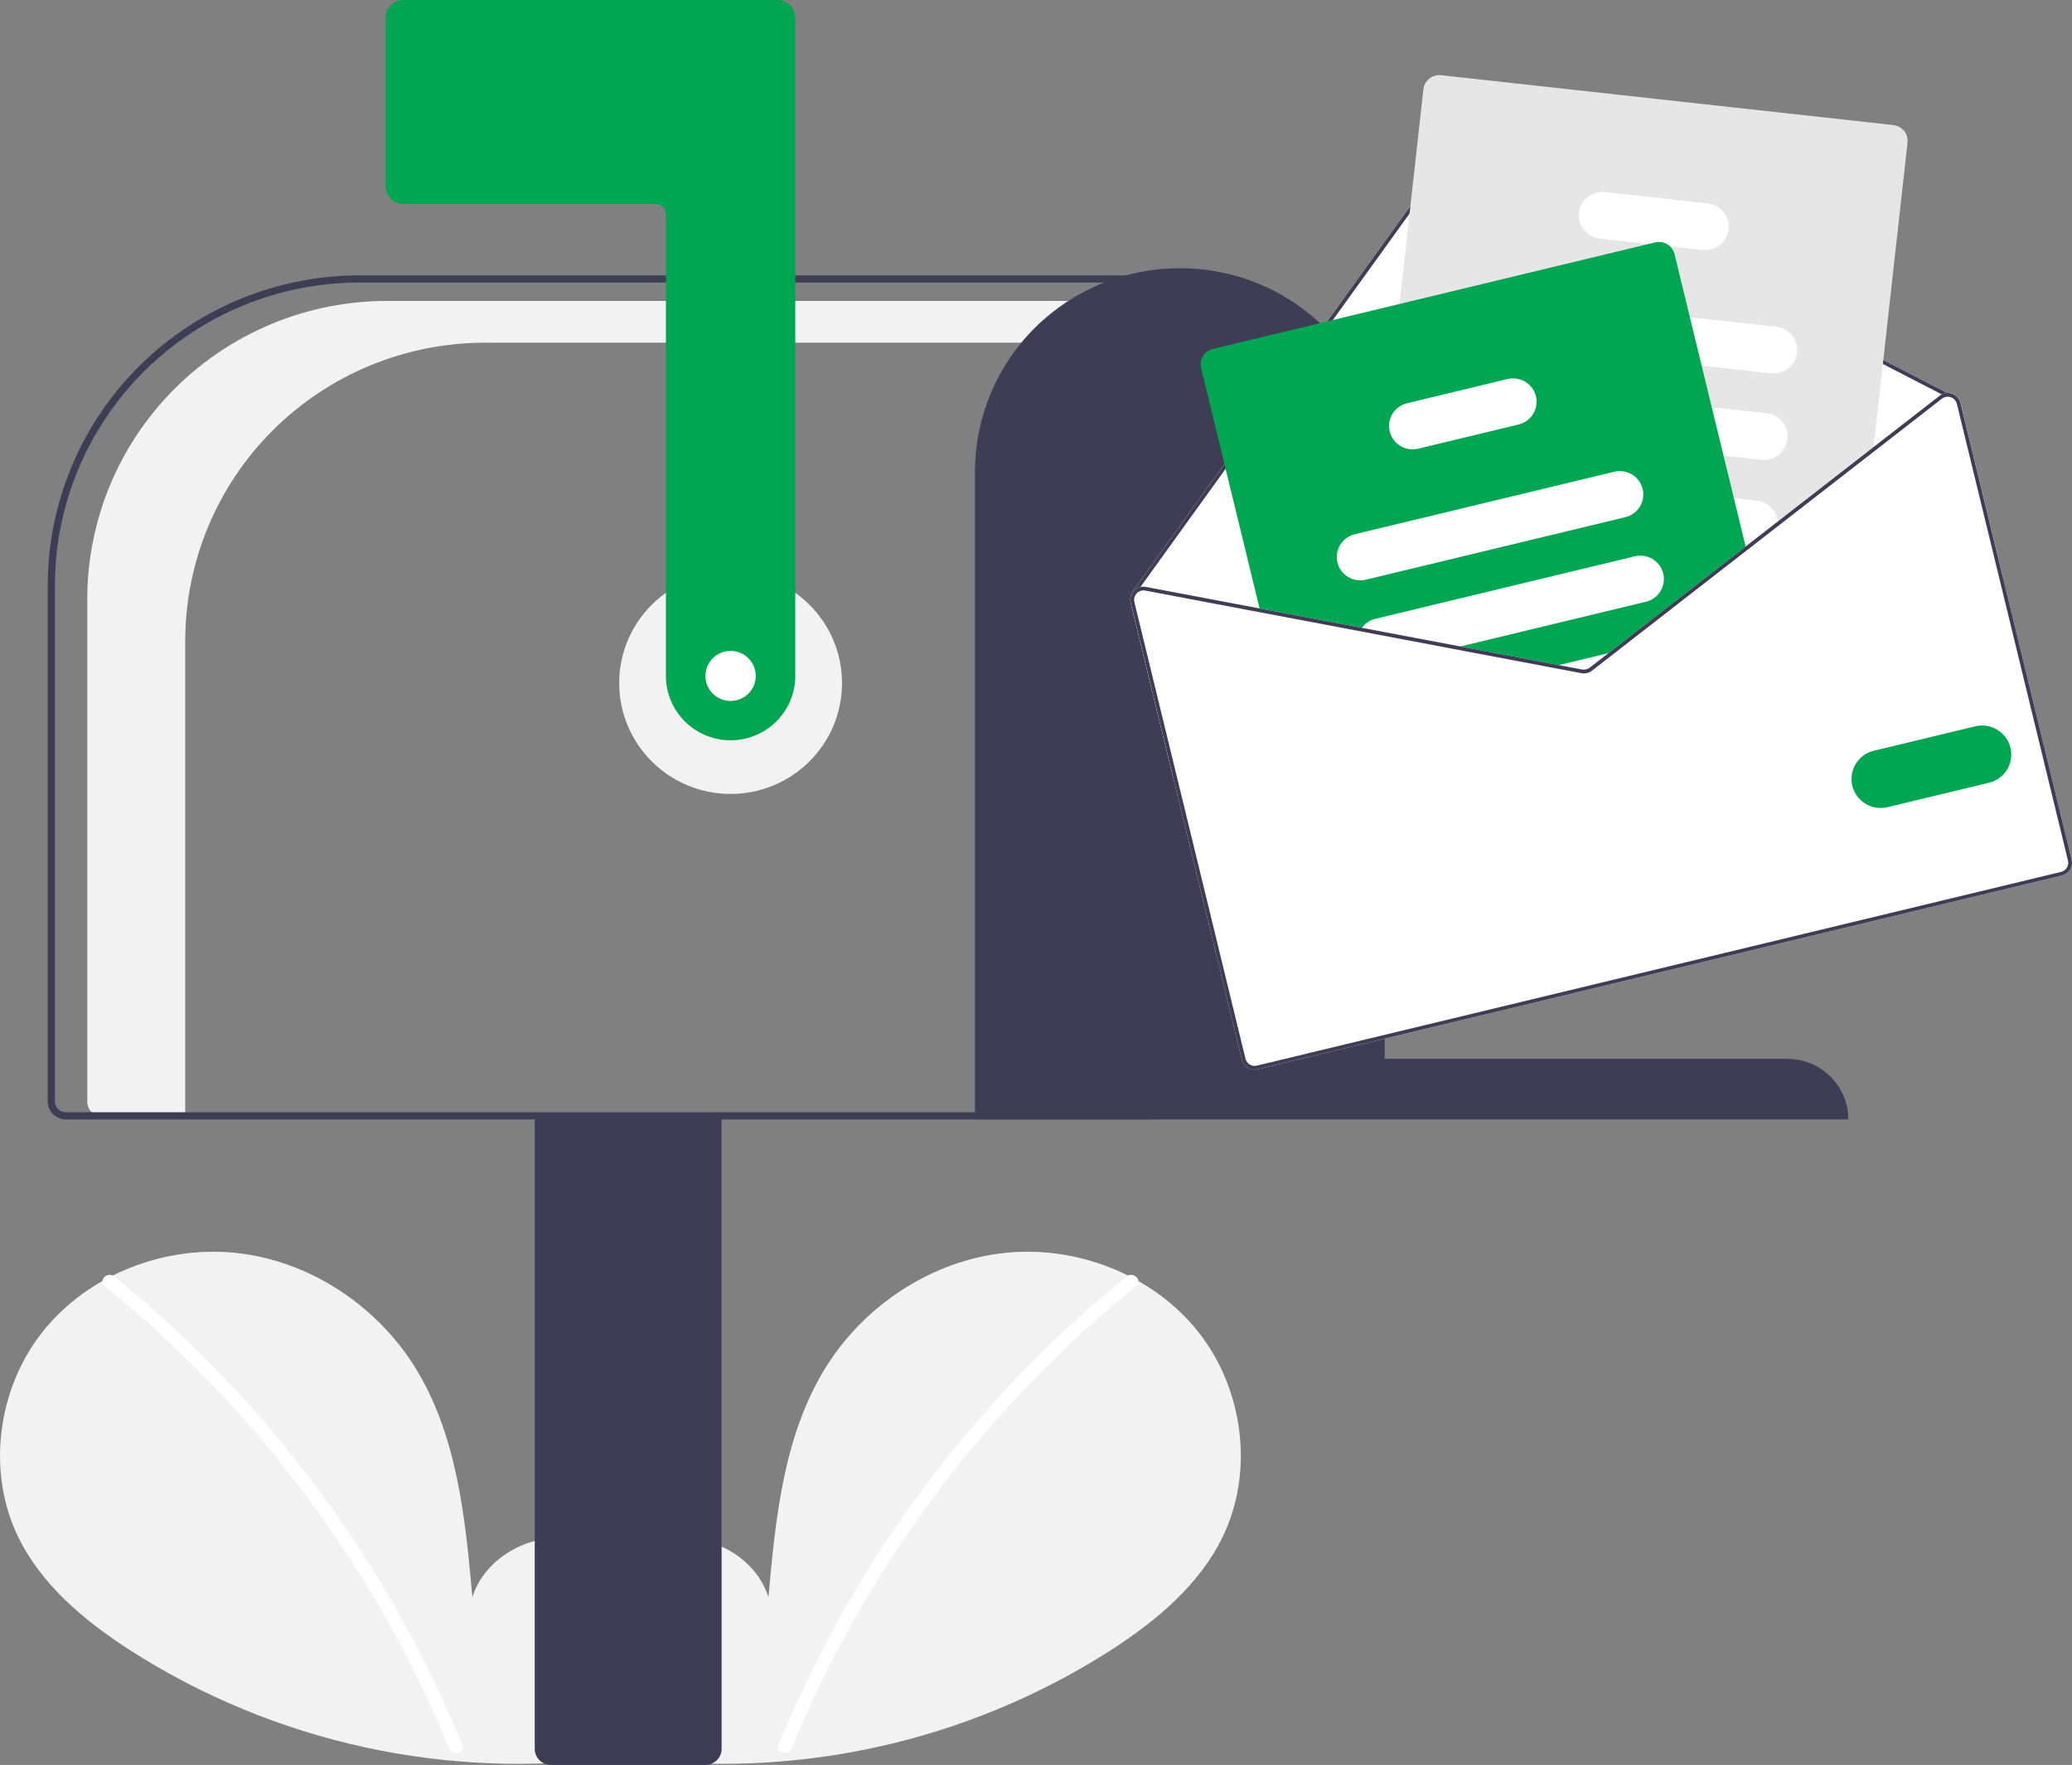 <svg width="128" height="109" viewBox="0 0 128 109" fill="none" xmlns="http://www.w3.org/2000/svg">
<rect x="0" y="0" width="128" height="109" fill="#808080" stroke="none"/>
<g clip-path="url(#clip0_1_13171)">
<path d="M37.617 107.863C39.672 106.135 40.92 103.407 40.592 100.751C40.265 98.094 38.238 95.653 35.608 95.088C32.978 94.524 29.981 96.086 29.182 98.641C28.742 93.715 28.236 88.581 25.603 84.386C23.218 80.587 19.089 77.868 14.613 77.382C10.138 76.896 5.426 78.733 2.635 82.246C-0.156 85.76 -0.84 90.869 1.115 94.903C2.555 97.875 5.208 100.087 7.988 101.887C16.971 107.652 27.744 109.997 38.326 108.489" fill="#F2F2F2"/>
<path d="M7.061 78.834C10.754 81.826 14.141 85.173 17.175 88.826C21.923 94.522 25.765 100.909 28.567 107.763C28.772 108.263 27.956 108.481 27.753 107.987C25.971 103.653 23.766 99.503 21.171 95.597C17.123 89.495 12.163 84.043 6.464 79.428C6.042 79.087 6.643 78.496 7.061 78.834Z" fill="white"/>
<path d="M39.036 107.863C36.981 106.135 35.733 103.407 36.061 100.751C36.388 98.094 38.415 95.653 41.045 95.088C43.675 94.524 46.672 96.086 47.471 98.641C47.911 93.715 48.417 88.581 51.05 84.386C53.435 80.587 57.564 77.868 62.04 77.382C66.515 76.896 71.227 78.733 74.018 82.246C76.809 85.76 77.493 90.869 75.538 94.903C74.098 97.875 71.445 100.087 68.665 101.887C59.682 107.652 48.909 109.997 38.327 108.489" fill="#F2F2F2"/>
<path d="M69.593 78.834C65.9 81.826 62.512 85.173 59.478 88.826C54.731 94.522 50.889 100.909 48.087 107.763C47.881 108.263 48.698 108.481 48.901 107.987C53.486 96.846 60.805 87.028 70.19 79.428C70.611 79.087 70.011 78.496 69.593 78.834Z" fill="white"/>
<path d="M45.134 49.033C48.935 49.033 52.017 45.968 52.017 42.186C52.017 38.405 48.935 35.339 45.134 35.339C41.333 35.339 38.251 38.405 38.251 42.186C38.251 45.968 41.333 49.033 45.134 49.033Z" fill="#F2F2F2"/>
<path d="M23.912 18.584H71.334V21.164H29.966C27.534 21.164 25.125 21.641 22.878 22.567C20.631 23.493 18.589 24.85 16.869 26.561C15.149 28.272 13.785 30.303 12.854 32.538C11.924 34.774 11.444 37.17 11.444 39.589V68.912H6.255C6.026 68.912 5.806 68.821 5.644 68.66C5.482 68.498 5.391 68.28 5.391 68.051V37.008C5.391 34.589 5.87 32.193 6.8 29.957C7.731 27.722 9.096 25.691 10.815 23.98C12.535 22.269 14.577 20.912 16.824 19.986C19.071 19.06 21.48 18.584 23.912 18.584Z" fill="#F2F2F2"/>
<path d="M33.033 108.006V68.802H44.579V108.006C44.578 108.27 44.473 108.522 44.286 108.709C44.099 108.895 43.844 109 43.58 109H34.032C33.767 109 33.514 108.895 33.326 108.709C33.139 108.522 33.033 108.27 33.033 108.006Z" fill="#3F3D56"/>
<path d="M2.948 68.028V36.149C2.954 31.074 4.983 26.209 8.591 22.62C12.198 19.031 17.089 17.013 22.191 17.007H71.111V69.133H4.058C3.764 69.132 3.482 69.016 3.274 68.809C3.066 68.602 2.949 68.321 2.948 68.028ZM70.667 17.449H22.191C17.207 17.454 12.428 19.426 8.904 22.932C5.38 26.438 3.398 31.191 3.392 36.149V68.028C3.392 68.204 3.463 68.373 3.588 68.497C3.712 68.621 3.882 68.691 4.058 68.691H70.667V17.449Z" fill="#3F3D56"/>
<path d="M45.133 45.72C44.074 45.719 43.058 45.3 42.309 44.555C41.559 43.809 41.138 42.799 41.137 41.745V13.252C41.136 13.077 41.066 12.908 40.941 12.784C40.816 12.66 40.647 12.59 40.471 12.59H24.928C24.634 12.589 24.352 12.473 24.144 12.266C23.936 12.059 23.819 11.778 23.818 11.485V1.104C23.819 0.812 23.936 0.531 24.144 0.324C24.352 0.117 24.634 0 24.928 0H48.02C48.314 0 48.596 0.117 48.804 0.324C49.012 0.531 49.129 0.812 49.13 1.104V41.745C49.129 42.799 48.707 43.809 47.958 44.555C47.209 45.3 46.193 45.719 45.133 45.72Z" fill="#00A652"/>
<path d="M72.887 16.566C76.237 16.558 79.452 17.875 81.825 20.227C84.198 22.578 85.536 25.77 85.543 29.102V65.394H110.41C111.409 65.392 112.368 65.784 113.076 66.486C113.784 67.187 114.183 68.139 114.185 69.133H60.231V29.102C60.239 25.77 61.576 22.578 63.949 20.227C66.323 17.875 69.538 16.558 72.887 16.566Z" fill="#3F3D56"/>
<path d="M69.85 37.232L72.471 48.001L123.733 35.656L121.113 24.887C121.081 24.755 121.016 24.634 120.925 24.533C120.833 24.433 120.718 24.358 120.589 24.314C120.494 24.28 120.393 24.265 120.293 24.269L90.661 9.007C90.487 8.918 90.288 8.895 90.098 8.94C89.909 8.986 89.742 9.097 89.627 9.254L75.346 29.065L69.962 36.535C69.953 36.548 69.946 36.563 69.942 36.579C69.939 36.595 69.939 36.612 69.943 36.627C69.833 36.809 69.8 37.026 69.85 37.232Z" fill="white"/>
<path d="M69.943 36.627C69.946 36.642 69.951 36.655 69.959 36.667C69.966 36.679 69.977 36.689 69.988 36.697C70.002 36.707 70.018 36.713 70.034 36.717C70.051 36.72 70.068 36.72 70.085 36.716C70.111 36.709 70.135 36.693 70.151 36.67L70.169 36.645L70.45 36.255L75.54 29.195L89.817 9.389C89.899 9.277 90.018 9.197 90.153 9.165C90.289 9.133 90.431 9.15 90.555 9.213L119.957 24.357L120.221 24.494C120.232 24.498 120.243 24.502 120.254 24.505C120.274 24.501 120.294 24.499 120.314 24.499C120.342 24.49 120.365 24.471 120.378 24.445C120.386 24.432 120.39 24.417 120.391 24.402C120.393 24.387 120.391 24.371 120.387 24.357C120.382 24.342 120.375 24.329 120.365 24.317C120.355 24.305 120.343 24.296 120.33 24.289L120.293 24.269L90.661 9.007C90.488 8.918 90.288 8.895 90.099 8.94C89.909 8.986 89.742 9.097 89.628 9.254L75.347 29.065L69.963 36.535C69.953 36.548 69.946 36.563 69.943 36.579C69.939 36.595 69.94 36.612 69.943 36.627Z" fill="#3F3D56"/>
<path d="M85.338 37.726L86.479 37.852L94.948 38.785L100.562 39.403L100.894 39.44L107.9 33.997L108.168 33.788L109.823 32.503L115.709 27.929L115.745 27.608L117.839 8.809C117.867 8.55 117.791 8.29 117.628 8.087C117.464 7.884 117.226 7.753 116.966 7.724L89.022 4.644C88.762 4.616 88.501 4.692 88.297 4.854C88.093 5.017 87.961 5.254 87.932 5.512L86.455 18.773L85.636 26.125L84.903 32.702L84.564 35.757L84.465 36.641C84.436 36.9 84.513 37.16 84.676 37.363C84.84 37.566 85.078 37.697 85.338 37.726Z" fill="#E6E6E6"/>
<path d="M93.017 21.247L105.122 22.581L109.414 23.054C109.604 23.075 109.796 23.058 109.979 23.005C110.162 22.953 110.333 22.864 110.482 22.746C110.63 22.627 110.754 22.481 110.846 22.314C110.938 22.148 110.996 21.966 111.017 21.777C111.038 21.589 111.022 21.398 110.969 21.216C110.915 21.034 110.827 20.864 110.708 20.715C110.588 20.567 110.441 20.444 110.274 20.353C110.107 20.261 109.923 20.203 109.734 20.183L104.395 19.594L93.338 18.375C92.955 18.333 92.571 18.444 92.27 18.683C91.97 18.922 91.777 19.271 91.734 19.652C91.692 20.032 91.803 20.415 92.044 20.714C92.284 21.013 92.635 21.205 93.017 21.247Z" fill="white"/>
<path d="M92.329 26.574C92.36 26.579 92.391 26.585 92.423 26.588L106.474 28.137L108.82 28.396C109.203 28.438 109.587 28.327 109.888 28.087C110.188 27.848 110.381 27.499 110.424 27.118C110.466 26.737 110.354 26.355 110.114 26.056C109.873 25.757 109.522 25.565 109.139 25.523L105.747 25.15L94.617 23.923L92.744 23.716C92.369 23.675 91.993 23.78 91.695 24.009C91.397 24.238 91.2 24.574 91.146 24.945C91.092 25.316 91.185 25.694 91.406 25.998C91.627 26.302 91.957 26.508 92.329 26.574Z" fill="white"/>
<path d="M90.738 31.297C90.853 31.487 91.011 31.648 91.199 31.768C91.387 31.888 91.6 31.963 91.822 31.987L97.581 32.622L107.838 33.752L107.84 33.752L108.168 33.788L109.823 32.502C109.833 32.405 109.833 32.306 109.823 32.209C109.788 31.881 109.642 31.575 109.408 31.341C109.175 31.107 108.868 30.959 108.538 30.922L107.114 30.765L101.461 30.143L97.394 29.694L92.141 29.115C91.872 29.085 91.6 29.131 91.355 29.247C91.111 29.363 90.904 29.545 90.758 29.772C90.612 29.999 90.533 30.262 90.529 30.532C90.526 30.801 90.598 31.066 90.738 31.297Z" fill="white"/>
<path d="M98.827 14.736L101.839 15.068L103.169 15.215L105.178 15.436C105.561 15.479 105.945 15.368 106.246 15.128C106.547 14.889 106.739 14.54 106.782 14.159C106.824 13.778 106.713 13.396 106.472 13.097C106.231 12.798 105.881 12.606 105.498 12.564L99.148 11.865C98.765 11.822 98.381 11.933 98.08 12.172C97.779 12.412 97.587 12.76 97.544 13.141C97.501 13.522 97.613 13.904 97.853 14.203C98.094 14.502 98.444 14.694 98.827 14.736Z" fill="white"/>
<path d="M74.2 22.735L77.872 37.823L84.001 38.983L89.669 40.056L95.752 41.207L97.695 41.575C97.809 41.597 97.926 41.594 98.038 41.567C98.151 41.539 98.256 41.489 98.348 41.418L99.907 40.207L100.894 39.44L107.899 33.997L103.445 15.692C103.401 15.51 103.305 15.344 103.169 15.215C103.049 15.101 102.903 15.018 102.743 14.975C102.583 14.932 102.414 14.93 102.253 14.969L74.928 21.549C74.673 21.61 74.454 21.77 74.317 21.992C74.181 22.214 74.139 22.482 74.2 22.735Z" fill="#00A652"/>
<path d="M82.621 34.738C82.712 35.111 82.947 35.432 83.276 35.631C83.605 35.831 83.999 35.892 84.374 35.802L100.407 31.941C100.781 31.851 101.104 31.616 101.305 31.289C101.505 30.962 101.567 30.57 101.477 30.197C101.473 30.179 101.468 30.161 101.462 30.143C101.359 29.784 101.121 29.478 100.797 29.29C100.473 29.102 100.089 29.046 99.724 29.133L83.69 32.994C83.316 33.085 82.993 33.319 82.793 33.646C82.592 33.973 82.53 34.366 82.621 34.738Z" fill="white"/>
<path d="M84.001 38.983L89.67 40.056L101.678 37.164C102.053 37.074 102.376 36.84 102.576 36.513C102.777 36.186 102.839 35.793 102.748 35.42C102.657 35.048 102.422 34.727 102.093 34.527C101.764 34.328 101.369 34.266 100.995 34.356L84.961 38.217C84.626 38.297 84.331 38.494 84.129 38.772C84.081 38.839 84.038 38.909 84.001 38.983Z" fill="white"/>
<path d="M95.752 41.207L97.695 41.575C97.809 41.597 97.926 41.594 98.039 41.567C98.151 41.54 98.257 41.489 98.348 41.418L99.907 40.207L95.752 41.207Z" fill="white"/>
<path d="M85.851 26.647C85.942 27.02 86.178 27.341 86.507 27.54C86.835 27.74 87.23 27.801 87.604 27.712L93.815 26.216C94.189 26.125 94.511 25.891 94.712 25.564C94.912 25.237 94.974 24.845 94.884 24.472C94.836 24.272 94.745 24.085 94.617 23.923C94.445 23.704 94.214 23.54 93.95 23.448C93.687 23.357 93.403 23.343 93.131 23.408L86.921 24.904C86.547 24.994 86.224 25.228 86.023 25.555C85.823 25.882 85.761 26.275 85.851 26.647Z" fill="white"/>
<path d="M89.669 40.056L95.752 41.208L97.695 41.576C97.809 41.597 97.926 41.594 98.038 41.567C98.151 41.539 98.256 41.489 98.347 41.419L99.908 40.207L99.36 40.339L98.204 41.236C98.139 41.286 98.064 41.322 97.983 41.342C97.903 41.361 97.82 41.363 97.738 41.348L96.3 41.076L90.217 39.924L89.669 40.056ZM107.839 33.753L107.899 33.996L108.169 33.787L107.839 33.753ZM89.669 40.056L95.752 41.208L97.695 41.576C97.809 41.597 97.926 41.594 98.038 41.567C98.151 41.539 98.256 41.489 98.347 41.419L99.908 40.207L99.36 40.339L98.204 41.236C98.139 41.286 98.064 41.322 97.983 41.342C97.903 41.361 97.82 41.363 97.738 41.348L96.3 41.076L90.217 39.924L89.669 40.056ZM89.669 40.056L95.752 41.208L97.695 41.576C97.809 41.597 97.926 41.594 98.038 41.567C98.151 41.539 98.256 41.489 98.347 41.419L99.908 40.207L99.36 40.339L98.204 41.236C98.139 41.286 98.064 41.322 97.983 41.342C97.903 41.361 97.82 41.363 97.738 41.348L96.3 41.076L90.217 39.924L89.669 40.056ZM69.85 37.232L76.714 65.439C76.765 65.648 76.897 65.828 77.081 65.939C77.265 66.051 77.487 66.086 77.696 66.035L127.378 54.071C127.587 54.02 127.768 53.889 127.88 53.706C127.993 53.523 128.027 53.303 127.977 53.094L121.113 24.887C121.081 24.755 121.016 24.634 120.925 24.534C120.833 24.433 120.718 24.358 120.589 24.314C120.494 24.28 120.393 24.265 120.293 24.269C120.175 24.273 120.06 24.303 119.957 24.357C119.909 24.38 119.863 24.408 119.822 24.441L115.744 27.608L109.823 32.209L107.839 33.751L107.839 33.753L107.838 33.753L100.563 39.402L99.36 40.339L98.204 41.236C98.139 41.286 98.064 41.322 97.983 41.342C97.903 41.361 97.82 41.363 97.738 41.348L96.3 41.076L90.217 39.924L84.128 38.772L70.793 36.248C70.679 36.225 70.562 36.228 70.449 36.255C70.297 36.292 70.16 36.371 70.052 36.484C70.011 36.528 69.974 36.576 69.943 36.628C69.833 36.809 69.8 37.026 69.85 37.232ZM89.669 40.056L95.752 41.208L97.695 41.576C97.809 41.597 97.926 41.594 98.038 41.567C98.151 41.539 98.256 41.489 98.347 41.419L99.908 40.207L99.36 40.339L98.204 41.236C98.139 41.286 98.064 41.322 97.983 41.342C97.903 41.361 97.82 41.363 97.738 41.348L96.3 41.076L90.217 39.924L89.669 40.056ZM89.669 40.056L95.752 41.208L97.695 41.576C97.809 41.597 97.926 41.594 98.038 41.567C98.151 41.539 98.256 41.489 98.347 41.419L99.908 40.207L99.36 40.339L98.204 41.236C98.139 41.286 98.064 41.322 97.983 41.342C97.903 41.361 97.82 41.363 97.738 41.348L96.3 41.076L90.217 39.924L89.669 40.056ZM89.669 40.056L95.752 41.208L97.695 41.576C97.809 41.597 97.926 41.594 98.038 41.567C98.151 41.539 98.256 41.489 98.347 41.419L99.908 40.207L99.36 40.339L98.204 41.236C98.139 41.286 98.064 41.322 97.983 41.342C97.903 41.361 97.82 41.363 97.738 41.348L96.3 41.076L90.217 39.924L89.669 40.056Z" fill="white"/>
<path d="M89.669 40.056L95.752 41.208L97.695 41.576C97.809 41.597 97.926 41.594 98.038 41.567C98.151 41.539 98.256 41.489 98.347 41.419L99.908 40.207L99.36 40.339L98.204 41.236C98.139 41.286 98.064 41.322 97.983 41.341C97.903 41.361 97.82 41.363 97.738 41.348L96.3 41.076L90.217 39.924L89.669 40.056ZM107.839 33.753L107.899 33.996L108.169 33.787L107.839 33.753ZM89.669 40.056L95.752 41.208L97.695 41.576C97.809 41.597 97.926 41.594 98.038 41.567C98.151 41.539 98.256 41.489 98.347 41.419L99.908 40.207L99.36 40.339L98.204 41.236C98.139 41.286 98.064 41.322 97.983 41.341C97.903 41.361 97.82 41.363 97.738 41.348L96.3 41.076L90.217 39.924L89.669 40.056ZM89.669 40.056L95.752 41.208L97.695 41.576C97.809 41.597 97.926 41.594 98.038 41.567C98.151 41.539 98.256 41.489 98.347 41.419L99.908 40.207L99.36 40.339L98.204 41.236C98.139 41.286 98.064 41.322 97.983 41.341C97.903 41.361 97.82 41.363 97.738 41.348L96.3 41.076L90.217 39.924L89.669 40.056ZM70.169 36.645L70.199 36.668C70.204 36.659 70.213 36.652 70.219 36.643C70.287 36.574 70.37 36.522 70.463 36.492C70.555 36.462 70.654 36.456 70.749 36.474L84.001 38.981L89.669 40.056L95.752 41.208L97.695 41.576C97.809 41.597 97.926 41.594 98.038 41.567C98.151 41.539 98.256 41.489 98.347 41.419L99.908 40.207L99.36 40.339L98.204 41.236C98.139 41.286 98.064 41.322 97.983 41.341C97.903 41.361 97.82 41.363 97.738 41.348L96.3 41.076L90.217 39.924L84.128 38.772L70.793 36.248C70.679 36.225 70.562 36.228 70.449 36.255L70.169 36.645ZM69.85 37.232L76.714 65.439C76.765 65.648 76.897 65.828 77.081 65.939C77.265 66.051 77.487 66.086 77.696 66.035L127.378 54.071C127.587 54.02 127.768 53.889 127.88 53.706C127.993 53.523 128.027 53.303 127.977 53.094L121.113 24.887C121.081 24.755 121.016 24.634 120.925 24.534C120.833 24.433 120.718 24.358 120.589 24.314C120.494 24.28 120.393 24.265 120.293 24.269C120.175 24.273 120.06 24.303 119.957 24.357C119.909 24.38 119.863 24.408 119.822 24.441L115.744 27.608L109.823 32.209L107.839 33.751L107.839 33.753L107.838 33.753L100.563 39.402L99.36 40.339L98.204 41.236C98.139 41.286 98.064 41.322 97.983 41.341C97.903 41.361 97.82 41.363 97.738 41.348L96.3 41.076L90.217 39.924L84.128 38.772L70.793 36.248C70.679 36.225 70.562 36.228 70.449 36.255C70.297 36.292 70.16 36.371 70.052 36.484C70.011 36.528 69.974 36.576 69.943 36.628C69.833 36.809 69.8 37.026 69.85 37.232ZM70.076 37.177C70.056 37.094 70.055 37.008 70.073 36.924C70.09 36.84 70.127 36.761 70.179 36.693C70.184 36.684 70.19 36.675 70.199 36.668C70.204 36.659 70.213 36.652 70.219 36.643C70.287 36.574 70.37 36.522 70.463 36.492C70.555 36.462 70.654 36.456 70.749 36.474L84.001 38.981L89.669 40.056L95.752 41.208L97.695 41.576C97.809 41.597 97.926 41.594 98.038 41.567C98.151 41.539 98.256 41.489 98.347 41.419L99.908 40.207L100.894 39.44L107.899 33.996L108.169 33.787L109.822 32.502L115.71 27.928L119.966 24.621C120.031 24.571 120.106 24.535 120.185 24.516C120.208 24.511 120.23 24.507 120.253 24.505C120.273 24.501 120.293 24.5 120.313 24.499C120.382 24.499 120.449 24.51 120.513 24.532C120.605 24.564 120.688 24.618 120.753 24.689C120.818 24.761 120.865 24.847 120.888 24.941L127.752 53.149C127.77 53.222 127.773 53.299 127.762 53.374C127.75 53.45 127.723 53.522 127.683 53.587C127.644 53.651 127.591 53.708 127.529 53.753C127.468 53.798 127.398 53.83 127.323 53.848L77.642 65.812C77.492 65.848 77.334 65.823 77.202 65.743C77.071 65.663 76.977 65.534 76.941 65.385L70.076 37.177ZM89.669 40.056L95.752 41.208L97.695 41.576C97.809 41.597 97.926 41.594 98.038 41.567C98.151 41.539 98.256 41.489 98.347 41.419L99.908 40.207L99.36 40.339L98.204 41.236C98.139 41.286 98.064 41.322 97.983 41.341C97.903 41.361 97.82 41.363 97.738 41.348L96.3 41.076L90.217 39.924L89.669 40.056ZM89.669 40.056L95.752 41.208L97.695 41.576C97.809 41.597 97.926 41.594 98.038 41.567C98.151 41.539 98.256 41.489 98.347 41.419L99.908 40.207L99.36 40.339L98.204 41.236C98.139 41.286 98.064 41.322 97.983 41.341C97.903 41.361 97.82 41.363 97.738 41.348L96.3 41.076L90.217 39.924L89.669 40.056ZM89.669 40.056L95.752 41.208L97.695 41.576C97.809 41.597 97.926 41.594 98.038 41.567C98.151 41.539 98.256 41.489 98.347 41.419L99.908 40.207L99.36 40.339L98.204 41.236C98.139 41.286 98.064 41.322 97.983 41.341C97.903 41.361 97.82 41.363 97.738 41.348L96.3 41.076L90.217 39.924L89.669 40.056Z" fill="#3F3D56"/>
<path d="M114.429 48.529C114.317 48.067 114.394 47.58 114.643 47.174C114.892 46.768 115.293 46.477 115.757 46.365L122.027 44.855C122.491 44.745 122.98 44.822 123.387 45.07C123.794 45.318 124.085 45.716 124.198 46.177C124.31 46.638 124.234 47.125 123.986 47.53C123.738 47.936 123.339 48.227 122.876 48.34L116.605 49.85C116.141 49.962 115.651 49.885 115.243 49.638C114.835 49.39 114.542 48.991 114.429 48.529Z" fill="#00A652"/>
<path d="M45.133 43.291C45.992 43.291 46.688 42.599 46.688 41.745C46.688 40.891 45.992 40.199 45.133 40.199C44.275 40.199 43.579 40.891 43.579 41.745C43.579 42.599 44.275 43.291 45.133 43.291Z" fill="white"/>
</g>
<defs>
<clipPath id="clip0_1_13171">
<rect width="128" height="109" fill="white"/>
</clipPath>
</defs>
</svg>
